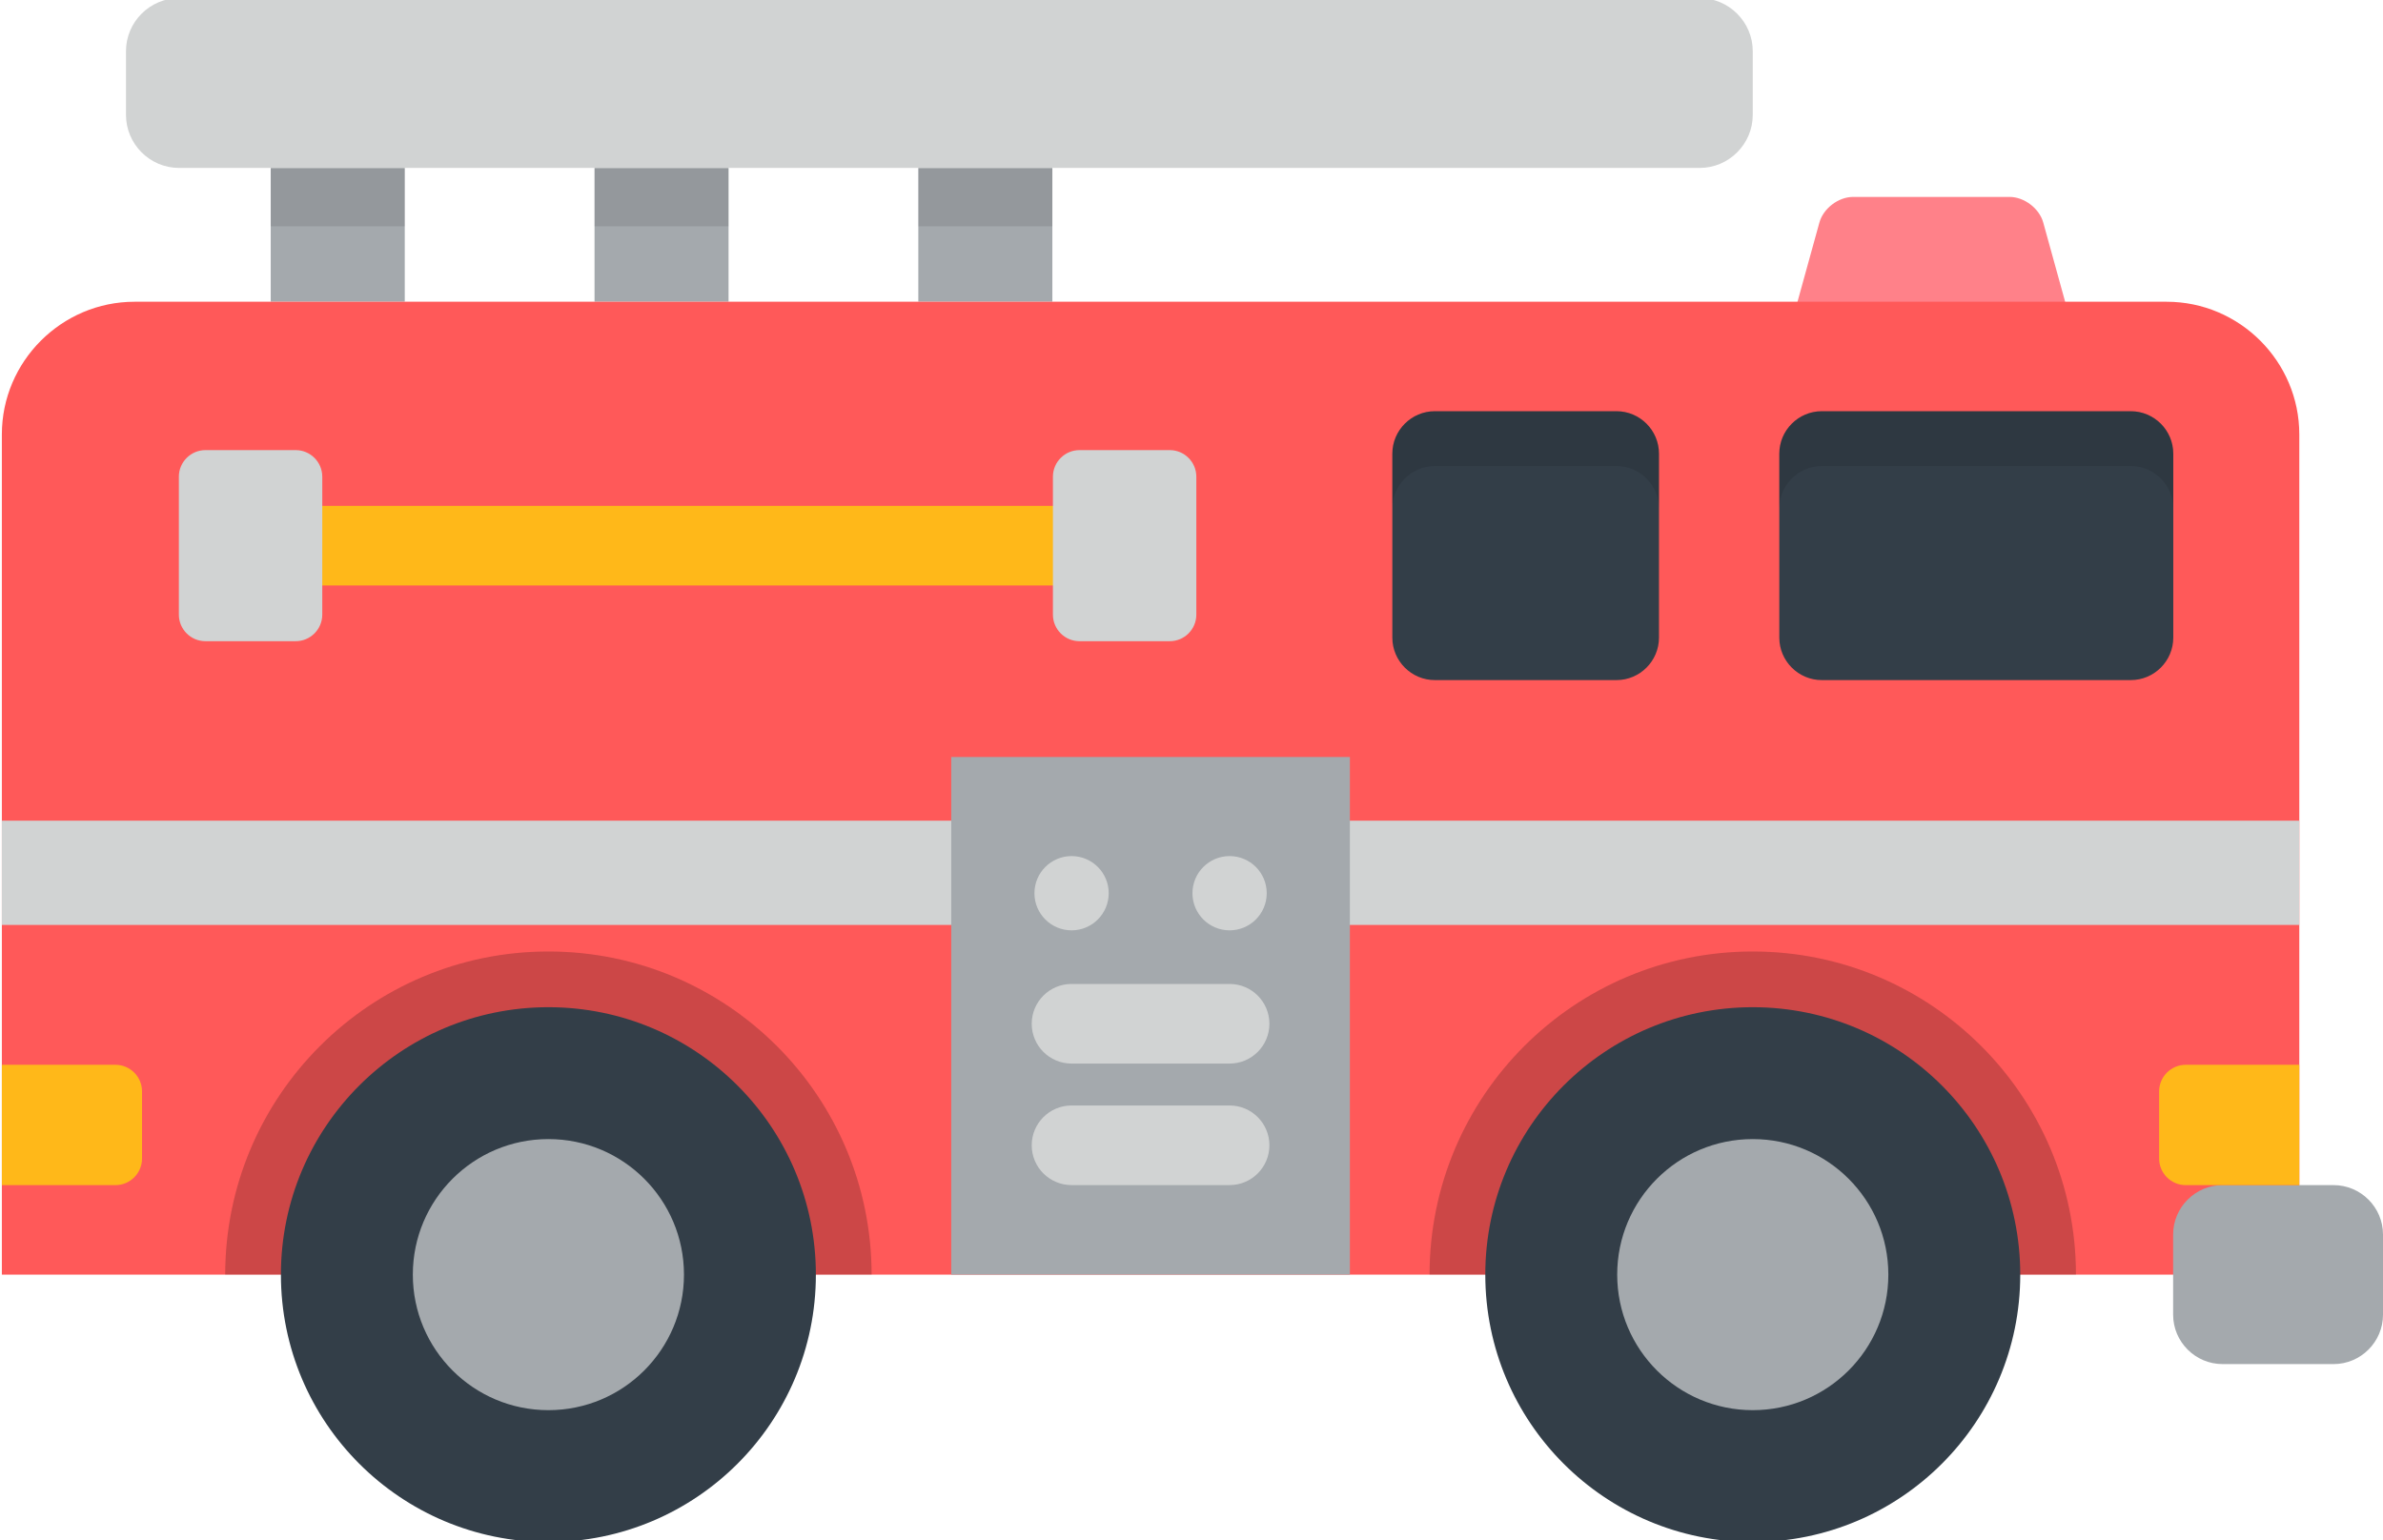 <svg width="495" height="320" viewBox="0 0 495 320" fill="none" xmlns="http://www.w3.org/2000/svg">
<g clip-path="url(#clip0_5023_1193)">
<path d="M424.423 46.23C423.615 43.307 420.472 40.916 417.44 40.916H384.913C381.881 40.916 378.738 43.306 377.931 46.23L370.645 72.58C369.838 75.503 371.657 77.894 374.689 77.894H427.666C430.698 77.894 432.518 75.502 431.709 72.58L424.423 46.23Z" fill="#FF8189"/>
<path d="M84.077 34.889H56.236V62.686H84.077V34.889Z" fill="#A4A9AD"/>
<path opacity="0.1" d="M84.077 34.889H56.236V47.018H84.077V34.889Z" fill="black"/>
<path d="M151.337 34.889H123.496V62.686H151.337V34.889Z" fill="#A4A9AD"/>
<path opacity="0.1" d="M151.337 34.889H123.496V47.018H151.337V34.889Z" fill="black"/>
<path d="M218.597 34.889H190.756V62.686H218.597V34.889Z" fill="#A4A9AD"/>
<path opacity="0.1" d="M218.597 34.889H190.756V47.018H218.597V34.889Z" fill="black"/>
<path d="M0.386 264.827V90.259C0.386 75.098 12.79 62.693 27.952 62.693H450.049C465.21 62.693 477.615 75.097 477.615 90.259V264.827H0.386Z" fill="#FF5959"/>
<path d="M477.612 170.512H0.386V192.174H477.612V170.512Z" fill="#D1D3D3"/>
<path d="M495 273.16C495 278.801 490.384 283.418 484.743 283.418H461.664C456.023 283.418 451.406 278.801 451.406 273.16V256.493C451.406 250.852 456.022 246.235 461.664 246.235H484.743C490.384 246.235 495 250.851 495 256.493V273.16Z" fill="#A4A9AD"/>
<path opacity="0.2" d="M181.051 264.827C181.051 227.749 150.992 197.691 113.915 197.691C76.838 197.691 46.779 227.75 46.779 264.827H181.051Z" fill="black"/>
<path d="M113.914 320.391C144.599 320.391 169.475 295.515 169.475 264.83C169.475 234.144 144.599 209.269 113.914 209.269C83.228 209.269 58.352 234.144 58.352 264.83C58.352 295.515 83.228 320.391 113.914 320.391Z" fill="#333E48"/>
<path d="M113.914 292.991C129.467 292.991 142.075 280.383 142.075 264.83C142.075 249.277 129.467 236.669 113.914 236.669C98.361 236.669 85.753 249.277 85.753 264.83C85.753 280.383 98.361 292.991 113.914 292.991Z" fill="#A4A9AD"/>
<path opacity="0.2" d="M431.221 264.827C431.221 227.749 401.162 197.691 364.085 197.691C327.008 197.691 296.949 227.75 296.949 264.827H431.221Z" fill="black"/>
<path d="M364.088 320.391C394.774 320.391 419.649 295.515 419.649 264.83C419.649 234.144 394.774 209.269 364.088 209.269C333.403 209.269 308.527 234.144 308.527 264.83C308.527 295.515 333.403 320.391 364.088 320.391Z" fill="#333E48"/>
<path d="M364.088 292.991C379.641 292.991 392.249 280.383 392.249 264.83C392.249 249.277 379.641 236.669 364.088 236.669C348.535 236.669 335.927 249.277 335.927 264.83C335.927 280.383 348.535 292.991 364.088 292.991Z" fill="#A4A9AD"/>
<path d="M364.085 10.635C364.085 4.571 359.123 -0.391 353.059 -0.391H37.196C31.132 -0.391 26.17 4.571 26.17 10.635V23.866C26.17 29.93 31.132 34.892 37.196 34.892H353.058C359.122 34.892 364.084 29.93 364.084 23.866L364.085 10.635Z" fill="#D1D3D3"/>
<path d="M369.598 132.484C369.598 137.336 373.567 141.305 378.419 141.305H442.617C447.469 141.305 451.438 137.336 451.438 132.484V94.259C451.438 89.407 447.469 85.438 442.617 85.438H378.419C373.567 85.438 369.598 89.407 369.598 94.259V132.484Z" fill="#333E48"/>
<path opacity="0.1" d="M442.617 85.438H378.419C373.567 85.438 369.598 89.407 369.598 94.259V105.65C369.598 100.798 373.567 96.829 378.419 96.829H442.617C447.469 96.829 451.438 100.798 451.438 105.65V94.259C451.438 89.407 447.468 85.438 442.617 85.438Z" fill="black"/>
<path d="M289.218 132.484C289.218 137.336 293.187 141.305 298.039 141.305H335.786C340.638 141.305 344.607 137.336 344.607 132.484V94.259C344.607 89.407 340.638 85.438 335.786 85.438H298.039C293.187 85.438 289.218 89.407 289.218 94.259V132.484Z" fill="#333E48"/>
<path opacity="0.1" d="M335.786 85.438H298.039C293.187 85.438 289.218 89.407 289.218 94.259V105.65C289.218 100.798 293.187 96.829 298.039 96.829H335.786C340.638 96.829 344.607 100.798 344.607 105.65V94.259C344.607 89.407 340.639 85.438 335.786 85.438Z" fill="black"/>
<path d="M280.399 157.28H197.592V264.83H280.399V157.28Z" fill="#A4A9AD"/>
<path d="M222.589 193.299C226.849 193.299 230.303 189.845 230.303 185.585C230.303 181.325 226.849 177.871 222.589 177.871C218.329 177.871 214.875 181.325 214.875 185.585C214.875 189.845 218.329 193.299 222.589 193.299Z" fill="#D1D3D3"/>
<path d="M255.413 193.299C259.674 193.299 263.127 189.845 263.127 185.585C263.127 181.325 259.674 177.871 255.413 177.871C251.153 177.871 247.699 181.325 247.699 185.585C247.699 189.845 251.153 193.299 255.413 193.299Z" fill="#D1D3D3"/>
<path d="M255.413 220.977H222.58C218.013 220.977 214.31 217.274 214.31 212.707C214.31 208.14 218.013 204.437 222.58 204.437H255.413C259.981 204.437 263.683 208.14 263.683 212.707C263.683 217.274 259.98 220.977 255.413 220.977Z" fill="#D1D3D3"/>
<path d="M255.413 246.228H222.58C218.013 246.228 214.31 242.525 214.31 237.958C214.31 233.391 218.013 229.688 222.58 229.688H255.413C259.981 229.688 263.683 233.391 263.683 237.958C263.683 242.525 259.98 246.228 255.413 246.228Z" fill="#D1D3D3"/>
<path d="M477.614 246.235H454.011C450.979 246.235 448.498 243.754 448.498 240.722V226.748C448.498 223.716 450.979 221.235 454.011 221.235H477.614V246.235Z" fill="#FFB819"/>
<path d="M0.386 246.235H23.989C27.021 246.235 29.502 243.754 29.502 240.722V226.748C29.502 223.716 27.021 221.235 23.989 221.235H0.386V246.235Z" fill="#FFB819"/>
<path d="M233.604 105.104H52.046V121.643H233.604V105.104Z" fill="#FFB819"/>
<path d="M248.503 99.034C248.503 96.002 246.022 93.521 242.99 93.521H224.227C221.195 93.521 218.714 96.002 218.714 99.034V127.71C218.714 130.742 221.195 133.223 224.227 133.223H242.99C246.022 133.223 248.503 130.742 248.503 127.71V99.034Z" fill="#D1D3D3"/>
<path d="M66.943 99.034C66.943 96.002 64.462 93.521 61.43 93.521H42.667C39.635 93.521 37.154 96.002 37.154 99.034V127.71C37.154 130.742 39.635 133.223 42.667 133.223H61.429C64.461 133.223 66.942 130.742 66.942 127.71L66.943 99.034Z" fill="#D1D3D3"/>
</g>
<defs>
<clipPath id="clip0_5023_1193">
<rect width="495" height="320" fill="white"/>
</clipPath>
</defs>
</svg>
